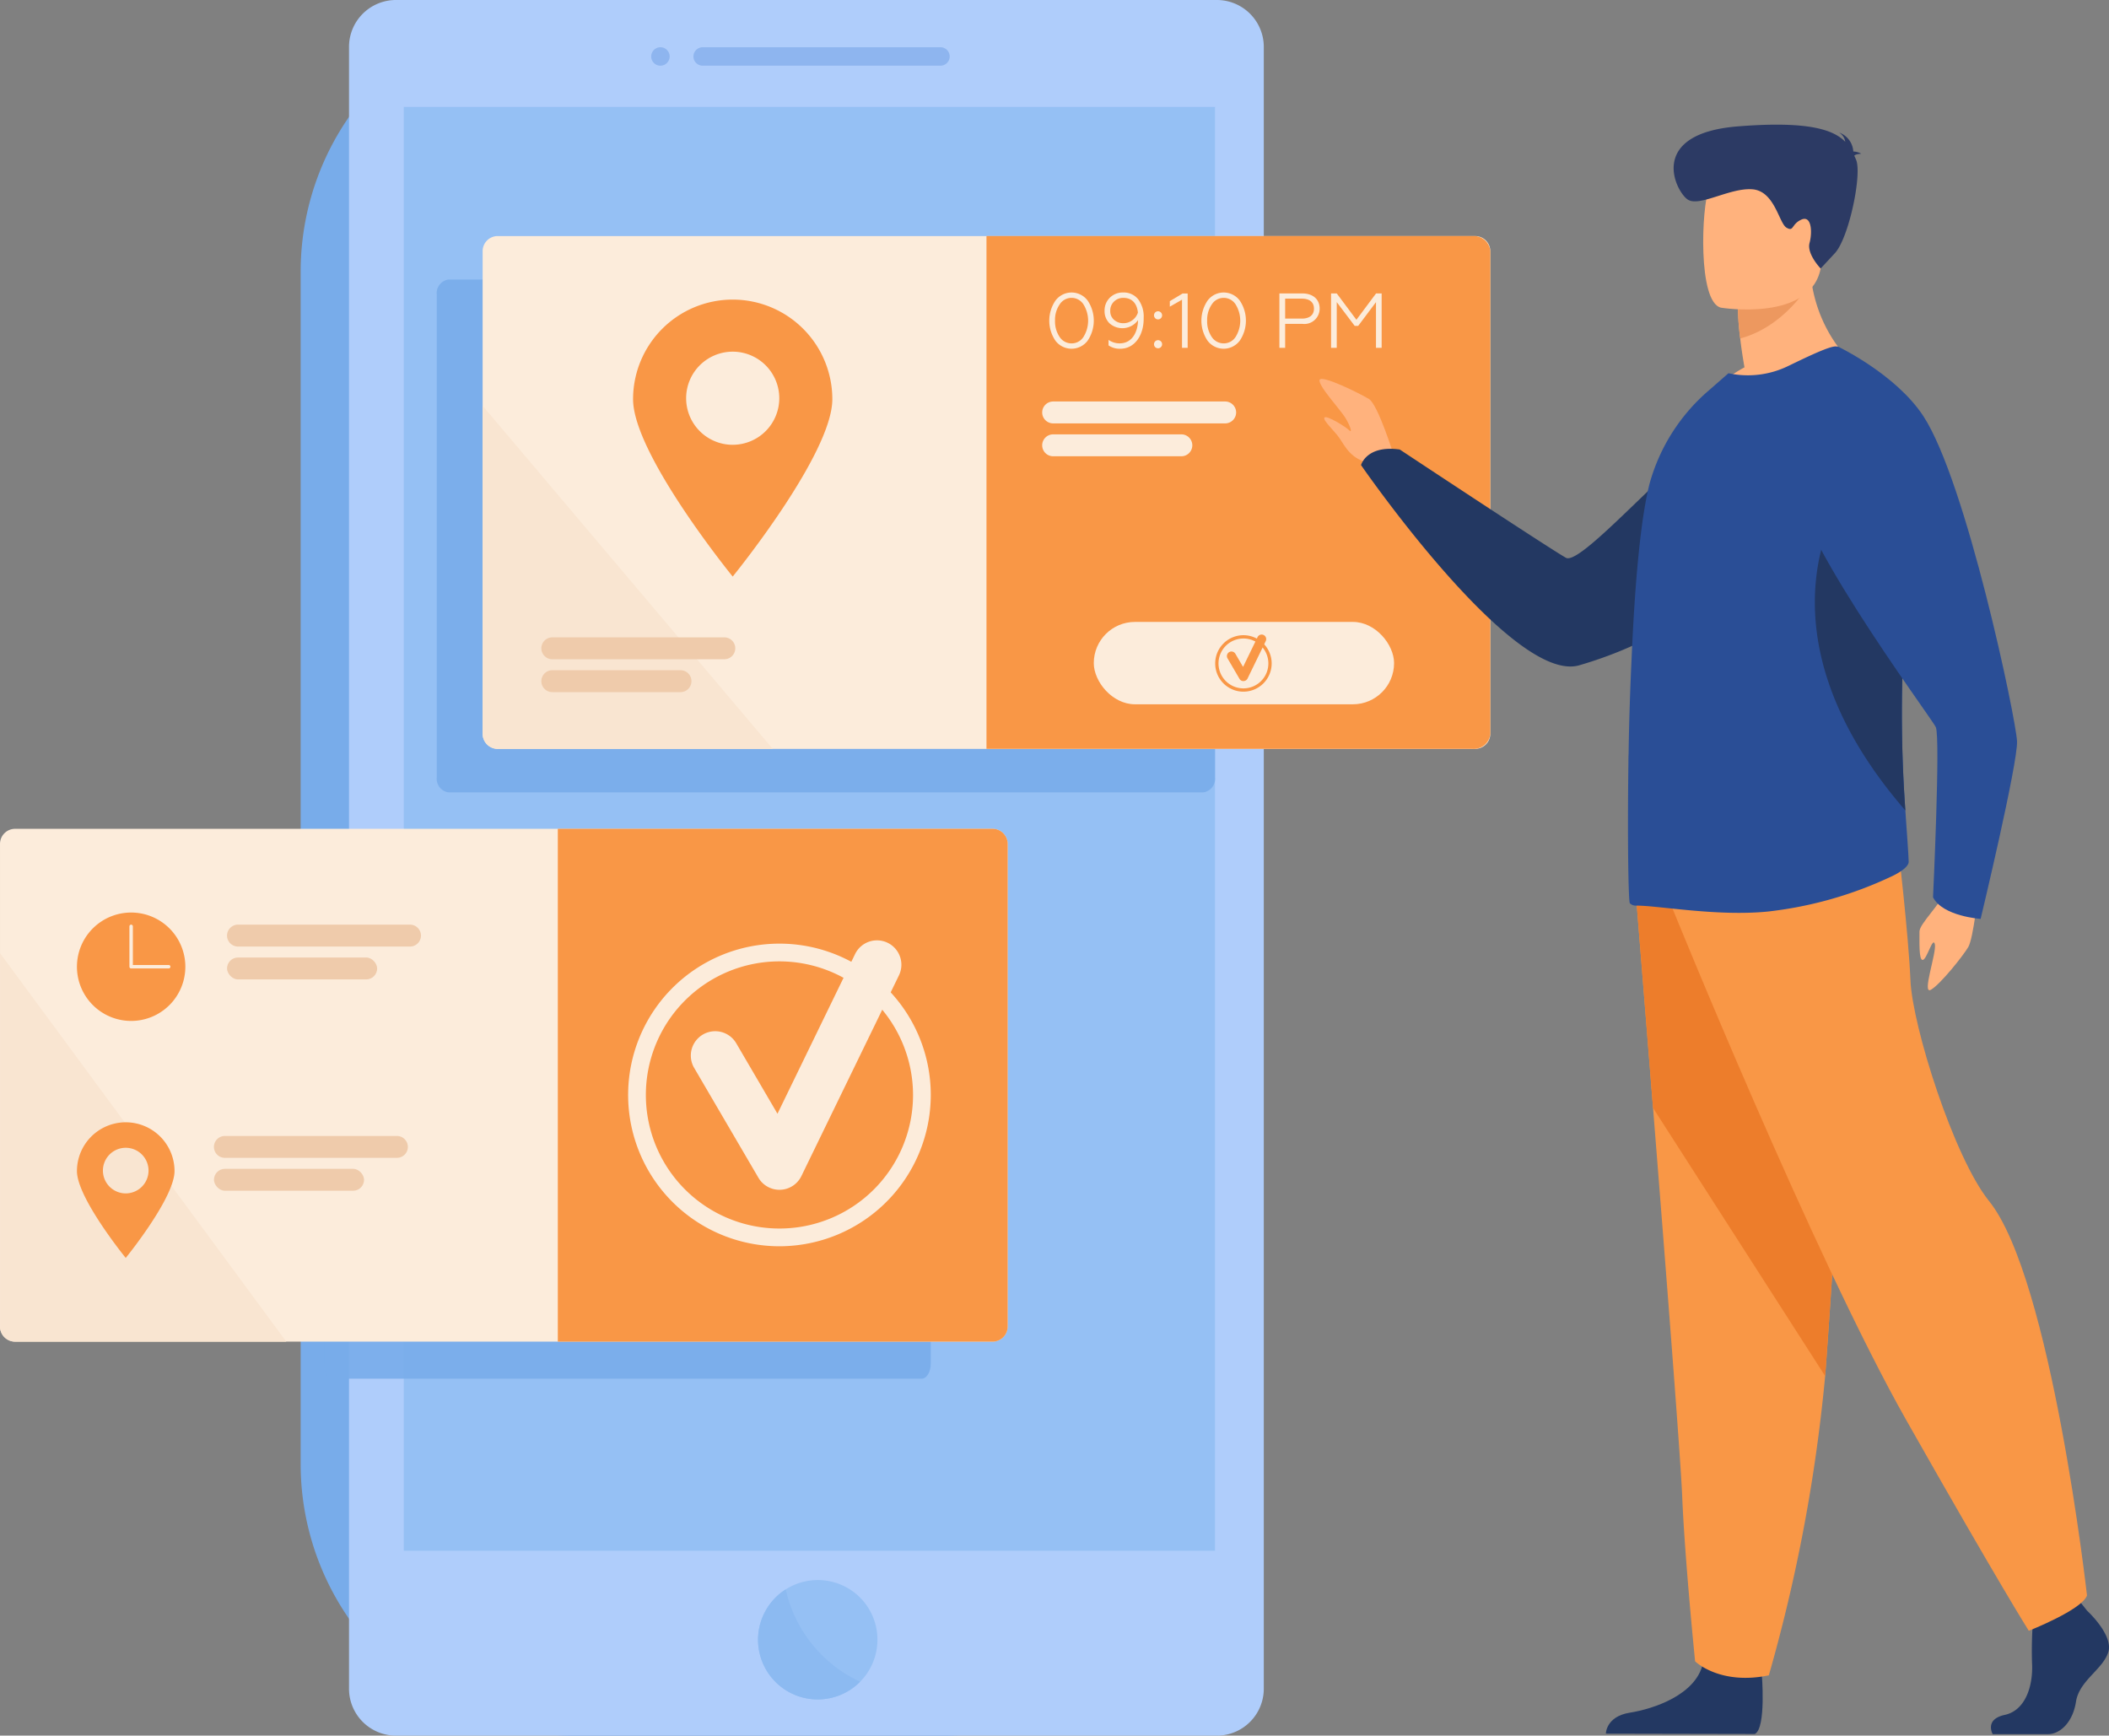 <svg xmlns="http://www.w3.org/2000/svg" width="251.255" height="206.789" viewBox="0 0 251.255 206.789">
  <rect x="0" y="0" width="251.255" height="206.789" fill="#808080" stroke="none"/>
  <g id="Group_241" data-name="Group 241" transform="translate(-235 -47.654)">
    <g id="Group_240" data-name="Group 240" transform="translate(235 47.654)">
      <g id="Group_208" data-name="Group 208" transform="translate(35.82)">
        <path id="Rectangle_304" data-name="Rectangle 304" d="M32.353,0H76.63a32.352,32.352,0,0,1,32.352,32.352V174.437A32.353,32.353,0,0,1,76.63,206.789H32.352A32.352,32.352,0,0,1,0,174.437V32.353A32.353,32.353,0,0,1,32.353,0Z" transform="translate(0 0)" fill="#78acea"/>
        <path id="Path_40018" data-name="Path 40018" d="M1520.933,540.818V736.453a5.594,5.594,0,0,1-5.578,5.576h-97.829a5.592,5.592,0,0,1-5.576-5.576V540.818a5.592,5.592,0,0,1,5.576-5.578h97.829A5.594,5.594,0,0,1,1520.933,540.818Z" transform="translate(-1406.191 -535.24)" fill="#afcdfb"/>
        <g id="Group_207" data-name="Group 207" transform="translate(41.758 5.623)">
          <path id="Path_40019" data-name="Path 40019" d="M1679.408,570.068h-28.33a1.106,1.106,0,0,1-1.1-1.1h0a1.106,1.106,0,0,1,1.1-1.1h28.33a1.105,1.105,0,0,1,1.1,1.1h0A1.105,1.105,0,0,1,1679.408,570.068Z" transform="translate(-1644.944 -567.863)" fill="#5e92dd" opacity="0.4"/>
          <path id="Path_40020" data-name="Path 40020" d="M1621.888,570.068h0a1.106,1.106,0,0,1-1.1-1.1h0a1.105,1.105,0,0,1,1.1-1.1h0a1.106,1.106,0,0,1,1.1,1.1h0A1.106,1.106,0,0,1,1621.888,570.068Z" transform="translate(-1620.786 -567.863)" fill="#5e92dd" opacity="0.4"/>
        </g>
        <path id="Path_40021" data-name="Path 40021" d="M1708.868,1634.468a7.11,7.11,0,1,1-7.11-7.108A7.087,7.087,0,0,1,1708.868,1634.468Z" transform="translate(-1640.157 -1439.105)" fill="#95c0f4"/>
        <rect id="Rectangle_305" data-name="Rectangle 305" width="96.642" height="172.02" transform="translate(12.286 12.739)" fill="#95c0f4"/>
        <path id="Path_40022" data-name="Path 40022" d="M1706.806,1644.79a7.109,7.109,0,1,1-8.859-11.005A15.937,15.937,0,0,0,1706.806,1644.79Z" transform="translate(-1640.157 -1444.422)" fill="#8cbaf1"/>
      </g>
      <path id="Path_40023" data-name="Path 40023" d="M1563.9,728.454h-89.938a1.64,1.64,0,0,0-1.389,1.8v57.5a1.64,1.64,0,0,0,1.389,1.8H1563.9a1.64,1.64,0,0,0,1.391-1.8v-57.5A1.64,1.64,0,0,0,1563.9,728.454Z" transform="translate(-1420.539 -695.149)" fill="#78acea" opacity="0.9"/>
      <path id="Path_40024" data-name="Path 40024" d="M1465.865,1133.715h-70.119c-.6,0-1.083.81-1.083,1.8v57.5c0,.989.488,1.8,1.083,1.8h70.119c.6,0,1.084-.81,1.084-1.8v-57.5C1466.95,1134.525,1466.462,1133.715,1465.865,1133.715Z" transform="translate(-1356.063 -1030.552)" fill="#78acea" opacity="0.9"/>
      <g id="Group_212" data-name="Group 212" transform="translate(57.501 28.125)">
        <path id="Path_40025" data-name="Path 40025" d="M1624.355,700.2v57.5a1.8,1.8,0,0,1-1.8,1.8H1506.105a1.8,1.8,0,0,1-1.8-1.8V700.2a1.8,1.8,0,0,1,1.8-1.8h116.448A1.805,1.805,0,0,1,1624.355,700.2Z" transform="translate(-1504.308 -698.401)" fill="#fcecdb"/>
        <path id="Path_40026" data-name="Path 40026" d="M1912.543,700.2v57.5a1.968,1.968,0,0,1-2.093,1.8h-57.93V698.4h57.93A1.968,1.968,0,0,1,1912.543,700.2Z" transform="translate(-1792.497 -698.403)" fill="#f99746"/>
        <g id="Group_209" data-name="Group 209" transform="translate(66.66 19.71)">
          <path id="Path_40027" data-name="Path 40027" d="M1912.823,815.353h-20.495a1.309,1.309,0,0,1-1.305-1.305h0a1.309,1.309,0,0,1,1.305-1.305h20.495a1.309,1.309,0,0,1,1.305,1.305h0A1.309,1.309,0,0,1,1912.823,815.353Z" transform="translate(-1891.023 -812.743)" fill="#fcecdb"/>
          <path id="Rectangle_306" data-name="Rectangle 306" d="M1.305,0H16.579a1.305,1.305,0,0,1,1.305,1.305v0A1.305,1.305,0,0,1,16.579,2.61H1.305A1.305,1.305,0,0,1,0,1.305v0A1.305,1.305,0,0,1,1.305,0Z" transform="translate(0 3.916)" fill="#fcecdb"/>
        </g>
        <g id="Group_210" data-name="Group 210" transform="translate(67.504 6.724)">
          <path id="Path_40028" data-name="Path 40028" d="M1896.647,738.383a2.391,2.391,0,0,1,3.841-.009,4.264,4.264,0,0,1,0,4.776,2.4,2.4,0,0,1-3.841,0,4.25,4.25,0,0,1,0-4.767Zm3.342.444a1.679,1.679,0,0,0-2.833,0,3.251,3.251,0,0,0-.555,1.935,3.321,3.321,0,0,0,.546,1.944,1.693,1.693,0,0,0,1.425.768,1.666,1.666,0,0,0,1.416-.768,3.663,3.663,0,0,0,0-3.878Z" transform="translate(-1895.916 -737.411)" fill="#fcecdb"/>
          <path id="Path_40029" data-name="Path 40029" d="M1938.146,738.216a3.426,3.426,0,0,1,.657,2.231c.037,2.018-1.055,3.684-2.814,3.666a2.321,2.321,0,0,1-1.37-.4v-.657a2.282,2.282,0,0,0,1.314.416c1.536,0,2.175-1.4,2.2-2.768a2.3,2.3,0,0,1-3.388.389,2,2,0,0,1-.6-1.49,2.127,2.127,0,0,1,.629-1.573,2.164,2.164,0,0,1,1.574-.62A2.19,2.19,0,0,1,1938.146,738.216Zm-2.879.278a1.479,1.479,0,0,0-.444,1.111,1.341,1.341,0,0,0,.454,1.065,1.635,1.635,0,0,0,1.129.4,1.734,1.734,0,0,0,1.055-.361,1.8,1.8,0,0,0,.657-.9c-.111-1.111-.722-1.759-1.731-1.759A1.543,1.543,0,0,0,1935.268,738.494Z" transform="translate(-1927.558 -737.411)" fill="#fcecdb"/>
          <path id="Path_40030" data-name="Path 40030" d="M1968.437,750.544a.484.484,0,1,1,0,.685A.492.492,0,0,1,1968.437,750.544Zm0,3.443a.484.484,0,1,1,0,.685A.492.492,0,0,1,1968.437,753.988Z" transform="translate(-1955.821 -748.166)" fill="#fcecdb"/>
          <path id="Path_40031" data-name="Path 40031" d="M1980.7,744.534V738.8l-1.453.833v-.657l1.527-.916h.6v6.479Z" transform="translate(-1964.887 -737.944)" fill="#fcecdb"/>
          <path id="Path_40032" data-name="Path 40032" d="M2001.783,738.383a2.39,2.39,0,0,1,3.841-.009,4.265,4.265,0,0,1,0,4.776,2.4,2.4,0,0,1-3.841,0,4.25,4.25,0,0,1,0-4.767Zm3.342.444a1.679,1.679,0,0,0-2.833,0,3.251,3.251,0,0,0-.555,1.935,3.323,3.323,0,0,0,.546,1.944,1.694,1.694,0,0,0,1.426.768,1.666,1.666,0,0,0,1.416-.768,3.665,3.665,0,0,0,0-3.878Z" transform="translate(-1982.929 -737.411)" fill="#fcecdb"/>
          <path id="Path_40033" data-name="Path 40033" d="M2054.962,744.534v-6.479h2.721c1.3,0,2.073.722,2.073,1.8a1.821,1.821,0,0,1-2.073,1.824h-2.036v2.86Zm.685-3.48h1.99c.917,0,1.444-.435,1.444-1.185,0-.768-.527-1.194-1.444-1.194h-1.99Z" transform="translate(-2027.546 -737.944)" fill="#fcecdb"/>
          <path id="Path_40034" data-name="Path 40034" d="M2090.671,744.534v-6.479h.676l2.342,3.138,2.342-3.138h.666v6.479h-.675v-5.443l-2.12,2.832h-.416l-2.138-2.832v5.443Z" transform="translate(-2057.1 -737.944)" fill="#fcecdb"/>
        </g>
        <path id="Path_40035" data-name="Path 40035" d="M1538.867,856.62h-32.761a1.8,1.8,0,0,1-1.8-1.8V815.746C1513.239,826.3,1530.725,846.984,1538.867,856.62Z" transform="translate(-1504.308 -795.519)" fill="#f9e5d1"/>
        <path id="Path_40036" data-name="Path 40036" d="M1620.137,742.315a11.87,11.87,0,0,0-11.87,11.87c0,6.556,11.87,21.13,11.87,21.13s11.87-14.574,11.87-21.13A11.87,11.87,0,0,0,1620.137,742.315Zm0,17.3a5.548,5.548,0,1,1,5.549-5.549A5.548,5.548,0,0,1,1620.137,759.613Z" transform="translate(-1590.348 -734.745)" fill="#f99746"/>
        <g id="Group_211" data-name="Group 211" transform="translate(6.992 47.812)">
          <path id="Path_40037" data-name="Path 40037" d="M1566.669,978.38h-20.495a1.309,1.309,0,0,1-1.305-1.305h0a1.309,1.309,0,0,1,1.305-1.305h20.495a1.309,1.309,0,0,1,1.305,1.305h0A1.309,1.309,0,0,1,1566.669,978.38Z" transform="translate(-1544.869 -975.77)" fill="#efcbab"/>
          <path id="Rectangle_307" data-name="Rectangle 307" d="M1.305,0H16.579a1.305,1.305,0,0,1,1.305,1.305v0A1.305,1.305,0,0,1,16.579,2.61H1.305A1.305,1.305,0,0,1,0,1.305v0A1.305,1.305,0,0,1,1.305,0Z" transform="translate(0 3.915)" fill="#efcbab"/>
        </g>
      </g>
      <g id="Group_221" data-name="Group 221" transform="translate(0 98.749)">
        <path id="Path_40038" data-name="Path 40038" d="M1290.778,1109.916v57.5a1.8,1.8,0,0,1-1.8,1.8H1172.532a1.805,1.805,0,0,1-1.8-1.8v-57.5a1.8,1.8,0,0,1,1.8-1.8h116.446A1.8,1.8,0,0,1,1290.778,1109.916Z" transform="translate(-1170.731 -1108.117)" fill="#fcecdb"/>
        <path id="Path_40039" data-name="Path 40039" d="M1609.855,1109.912v57.5a1.8,1.8,0,0,1-1.8,1.8h-51.792v-61.1h51.792A1.8,1.8,0,0,1,1609.855,1109.912Z" transform="translate(-1489.807 -1108.113)" fill="#f99746"/>
        <g id="Group_215" data-name="Group 215" transform="translate(74.832 13.284)">
          <g id="Group_213" data-name="Group 213" transform="translate(7.468)">
            <path id="Path_40040" data-name="Path 40040" d="M1658.737,1214.9a2.9,2.9,0,0,1-2.506-1.438l-7.654-13.084a2.9,2.9,0,0,1,5.014-2.934l4.91,8.394,9.246-19.023a2.9,2.9,0,0,1,5.225,2.54l-11.621,23.91a2.905,2.905,0,0,1-2.5,1.633Z" transform="translate(-1648.178 -1185.177)" fill="#fcecdb"/>
          </g>
          <g id="Group_214" data-name="Group 214" transform="translate(0 0.396)">
            <path id="Path_40041" data-name="Path 40041" d="M1622.88,1223.532a18.028,18.028,0,1,1,18.028-18.028A18.048,18.048,0,0,1,1622.88,1223.532Zm0-33.943a15.915,15.915,0,1,0,15.915,15.915A15.933,15.933,0,0,0,1622.88,1189.589Z" transform="translate(-1604.852 -1187.477)" fill="#fcecdb"/>
          </g>
        </g>
        <path id="Path_40042" data-name="Path 40042" d="M1204.838,1240.292h-32.306a1.8,1.8,0,0,1-1.8-1.8V1194Z" transform="translate(-1170.731 -1179.192)" fill="#f9e5d1"/>
        <g id="Group_220" data-name="Group 220" transform="translate(9.167 9.974)">
          <g id="Group_217" data-name="Group 217">
            <path id="Path_40043" data-name="Path 40043" d="M1230.369,1165.977a6.457,6.457,0,1,0,6.457,6.457A6.457,6.457,0,0,0,1230.369,1165.977Zm4.472,6.663h-4.472a.206.206,0,0,1-.206-.206v-4.808a.206.206,0,0,1,.412,0v4.6h4.266a.206.206,0,1,1,0,.412Z" transform="translate(-1223.912 -1165.977)" fill="#f99746"/>
            <g id="Group_216" data-name="Group 216" transform="translate(17.881 1.442)">
              <path id="Path_40044" data-name="Path 40044" d="M1349.444,1176.955h-20.495a1.309,1.309,0,0,1-1.305-1.305h0a1.309,1.309,0,0,1,1.305-1.305h20.495a1.309,1.309,0,0,1,1.305,1.305h0A1.309,1.309,0,0,1,1349.444,1176.955Z" transform="translate(-1327.644 -1174.345)" fill="#efcbab"/>
              <rect id="Rectangle_308" data-name="Rectangle 308" width="17.884" height="2.61" rx="1.305" transform="translate(0 3.915)" fill="#efcbab"/>
            </g>
          </g>
          <g id="Group_219" data-name="Group 219" transform="translate(0 24.992)">
            <path id="Path_40045" data-name="Path 40045" d="M1229.724,1310.965a5.812,5.812,0,0,0-5.812,5.812c0,3.21,5.812,10.347,5.812,10.347s5.813-7.137,5.813-10.347A5.812,5.812,0,0,0,1229.724,1310.965Zm0,8.47a2.717,2.717,0,1,1,2.717-2.717A2.717,2.717,0,0,1,1229.724,1319.435Z" transform="translate(-1223.912 -1310.965)" fill="#f99746"/>
            <g id="Group_218" data-name="Group 218" transform="translate(16.322 1.627)">
              <path id="Path_40046" data-name="Path 40046" d="M1340.4,1323.012h-20.495a1.309,1.309,0,0,1-1.305-1.305h0a1.309,1.309,0,0,1,1.305-1.305H1340.4a1.309,1.309,0,0,1,1.305,1.305h0A1.309,1.309,0,0,1,1340.4,1323.012Z" transform="translate(-1318.603 -1320.402)" fill="#efcbab"/>
              <rect id="Rectangle_309" data-name="Rectangle 309" width="17.884" height="2.61" rx="1.305" transform="translate(0 3.916)" fill="#efcbab"/>
            </g>
          </g>
        </g>
      </g>
      <g id="Group_235" data-name="Group 235" transform="translate(157.196 14.852)">
        <path id="Path_40086" data-name="Path 40086" d="M2091.555,806.365s-1.909-6.16-2.993-6.822-5.605-2.891-5.875-2.289,2.441,3.528,3.044,4.5.9,1.94.482,1.518-2.71-1.832-2.951-1.518,1.145,1.518,1.807,2.482,1.385,2.59,3.734,2.951S2091.555,806.365,2091.555,806.365Z" transform="translate(-2082.668 -766.857)" fill="#ffb27d"/>
        <path id="Path_40087" data-name="Path 40087" d="M2504.342,1146.015s-.573,5.565-1.2,6.617-3.3,4.416-4.441,5.076.7-4.432.464-5.423-.938,1.808-1.44,1.874-.373-2.453-.391-3.37,2.443-3.18,3.311-5.132S2504.342,1146.015,2504.342,1146.015Z" transform="translate(-2425.854 -1054.64)" fill="#ffb27d"/>
        <path id="Path_40088" data-name="Path 40088" d="M2167.456,816.289s-4.626,22.709-30.088,30.129c-7.949,2.316-26-23.851-26-23.851s.635-2.412,4.612-1.858c0,0,17.581,11.639,19.795,12.9,1.964,1.122,14.88-14.422,20.768-16.93A15.027,15.027,0,0,1,2167.456,816.289Z" transform="translate(-2106.417 -782.006)" fill="#233862"/>
        <g id="Group_234" data-name="Group 234" transform="translate(34.119 85.683)">
          <path id="Path_40089" data-name="Path 40089" d="M2558.179,1641.906s3.159,2.883,2.542,4.931-3.467,3.414-3.852,5.917-1.926,3.869-3.313,3.869h-6.611s-1.021-1.761,1.445-2.293,3.395-3.473,3.241-6.2a48.123,48.123,0,0,1,.231-6.372l5.239-1.214Z" transform="translate(-2500.861 -1550.549)" fill="#233862"/>
          <path id="Path_40090" data-name="Path 40090" d="M2299.171,1679.524s.567,6.56-.82,7.243l-17.747-.036s0-2.048,2.85-2.5,7.859-2.124,8.706-5.841S2299.171,1679.524,2299.171,1679.524Z" transform="translate(-2280.604 -1580.711)" fill="#233862"/>
          <path id="Path_40091" data-name="Path 40091" d="M2301.392,1146.467s.936,11.5,2.036,25.323c1.5,18.777,3.293,41.842,3.472,46.211.307,7.587,1.541,19.724,1.541,19.724s2.926,2.883,8.783,1.668a195.836,195.836,0,0,0,6.709-35.656c.023-.3.046-.6.07-.906,1.386-18.661,3.543-57.956,3.543-57.956Z" transform="translate(-2297.809 -1140.323)" fill="#f99746"/>
          <path id="Path_40092" data-name="Path 40092" d="M2301.392,1146.467s.936,11.5,2.036,25.323l20.505,31.947c.023-.3.046-.6.07-.906,1.386-18.661,3.543-57.956,3.543-57.956Z" transform="translate(-2297.809 -1140.323)" fill="#ed7d2b"/>
          <path id="Path_40093" data-name="Path 40093" d="M2326.19,1125.981s16.872,41.646,27.966,61.218,14.561,25.033,14.561,25.033,6.356-2.5,6.934-4.21c0,0-4.242-37.783-11.672-46.994-4.2-5.2-9.129-20.823-9.36-26.285s-1.5-16.272-1.5-16.272Z" transform="translate(-2318.332 -1118.471)" fill="#f99746"/>
        </g>
        <path id="Path_40094" data-name="Path 40094" d="M2368.562,723.3s-11.416,5.508-18,3.464a15.534,15.534,0,0,1,4.455-3.564c-.228-1.321-.4-2.467-.506-3.439a31.781,31.781,0,0,1-.278-3.514l4.4-3.464,4.177-3.315C2362.487,718.786,2368.562,723.3,2368.562,723.3Z" transform="translate(-2304.386 -694.285)" fill="#ffb27d"/>
        <path id="Path_40095" data-name="Path 40095" d="M2329.324,836.085c.026.7-1.467,1.5-2.127,1.794a46.573,46.573,0,0,1-14.6,4.138c-6.1.623-13.314-.748-15.8-.7a1.028,1.028,0,0,1-.683-.275c-.177-.125-.3-7.477-.177-16.724,0-.372,0-.746.025-1.12v-.125c.051-3.614.177-7.4.354-11.191.355-8.324,1.014-16.35,2.127-20.786a22.538,22.538,0,0,1,7.139-11.217l2.276-1.993a10.956,10.956,0,0,0,7.088-.847c2.632-1.27,5.468-2.642,5.923-2.293,3.442,2.517,5.771,8.174,7.012,15.4.005.036.012.07.018.107a80.34,80.34,0,0,1,1.02,13.6c0,1.8-.051,3.639-.152,5.458a162.459,162.459,0,0,0,.164,20.665c.065,1,.132,1.921.19,2.739C2329.223,834.166,2329.3,835.288,2329.324,836.085Z" transform="translate(-2259.133 -748.27)" fill="#2a4e96"/>
        <path id="Path_40096" data-name="Path 40096" d="M2435.821,904.713c-18.923-21.848-7.184-37.727-7.184-37.727l6.152-2a80.317,80.317,0,0,1,1.019,13.6c0,1.8-.051,3.639-.151,5.458A162.505,162.505,0,0,0,2435.821,904.713Z" transform="translate(-2366.022 -823.001)" fill="#233862"/>
        <path id="Path_40097" data-name="Path 40097" d="M2380.514,728.945s-2.886,5.259-8.378,6.729a31.756,31.756,0,0,1-.279-3.514l4.4-3.464Z" transform="translate(-2322.008 -710.201)" fill="#ed985f"/>
        <path id="Path_40098" data-name="Path 40098" d="M2350,662.736s10.89,1.781,11.912-4.914,3.116-10.974-3.794-12.394-8.654.934-9.547,3.087S2347.2,662.1,2350,662.736Z" transform="translate(-2302.163 -640.929)" fill="#ffb27d"/>
        <path id="Path_40099" data-name="Path 40099" d="M2348.977,625.1c.1-.113.327-.2.835-.233a2.059,2.059,0,0,0-.948-.267,2.554,2.554,0,0,0-1.7-2.258,1.523,1.523,0,0,1,.738,1.1c-1.407-1.445-4.421-2.5-12.767-1.837-11,.868-7.374,7.911-5.95,8.75s5.008-1.462,7.662-1.251,3.157,4.044,4.057,4.57.546-.4,1.764-.955,1.333,1.467.982,2.779,1.322,3.043,1.322,3.043l1.691-1.821c1.691-1.821,3.284-9.534,2.515-11.178C2349.114,625.395,2349.047,625.248,2348.977,625.1Z" transform="translate(-2285.266 -621.402)" fill="#2c3a64"/>
        <path id="Path_40100" data-name="Path 40100" d="M2415.755,774.691s6.89,3.263,10.194,8.279c5.125,7.781,11.065,36.137,11.175,38.763s-4.336,21.164-4.336,21.164-4.508-.3-5.671-2.573c0,0,.9-19.048.33-20.272s-18.8-25.551-16.746-30.742S2415.755,774.691,2415.755,774.691Z" transform="translate(-2354.022 -748.268)" fill="#2a4e96"/>
      </g>
      <rect id="Rectangle_313" data-name="Rectangle 313" width="35.774" height="9.813" rx="4.906" transform="translate(130.308 74.098)" fill="#fcecdb"/>
      <g id="Group_238" data-name="Group 238" transform="translate(144.773 75.604)">
        <g id="Group_236" data-name="Group 236" transform="translate(1.394)">
          <path id="Path_40101" data-name="Path 40101" d="M2020.654,979.386a.543.543,0,0,1-.468-.268l-1.428-2.442a.542.542,0,1,1,.936-.547l.916,1.566,1.725-3.549a.542.542,0,0,1,.975.474l-2.168,4.461a.542.542,0,0,1-.467.3Z" transform="translate(-2018.684 -973.841)" fill="#f99746"/>
        </g>
        <g id="Group_237" data-name="Group 237" transform="translate(0 0.074)">
          <path id="Path_40102" data-name="Path 40102" d="M2013.963,981a3.364,3.364,0,1,1,3.364-3.364A3.367,3.367,0,0,1,2013.963,981Zm0-6.333a2.97,2.97,0,1,0,2.97,2.97A2.973,2.973,0,0,0,2013.963,974.664Z" transform="translate(-2010.6 -974.27)" fill="#f99746"/>
        </g>
      </g>
    </g>
  </g>
</svg>
